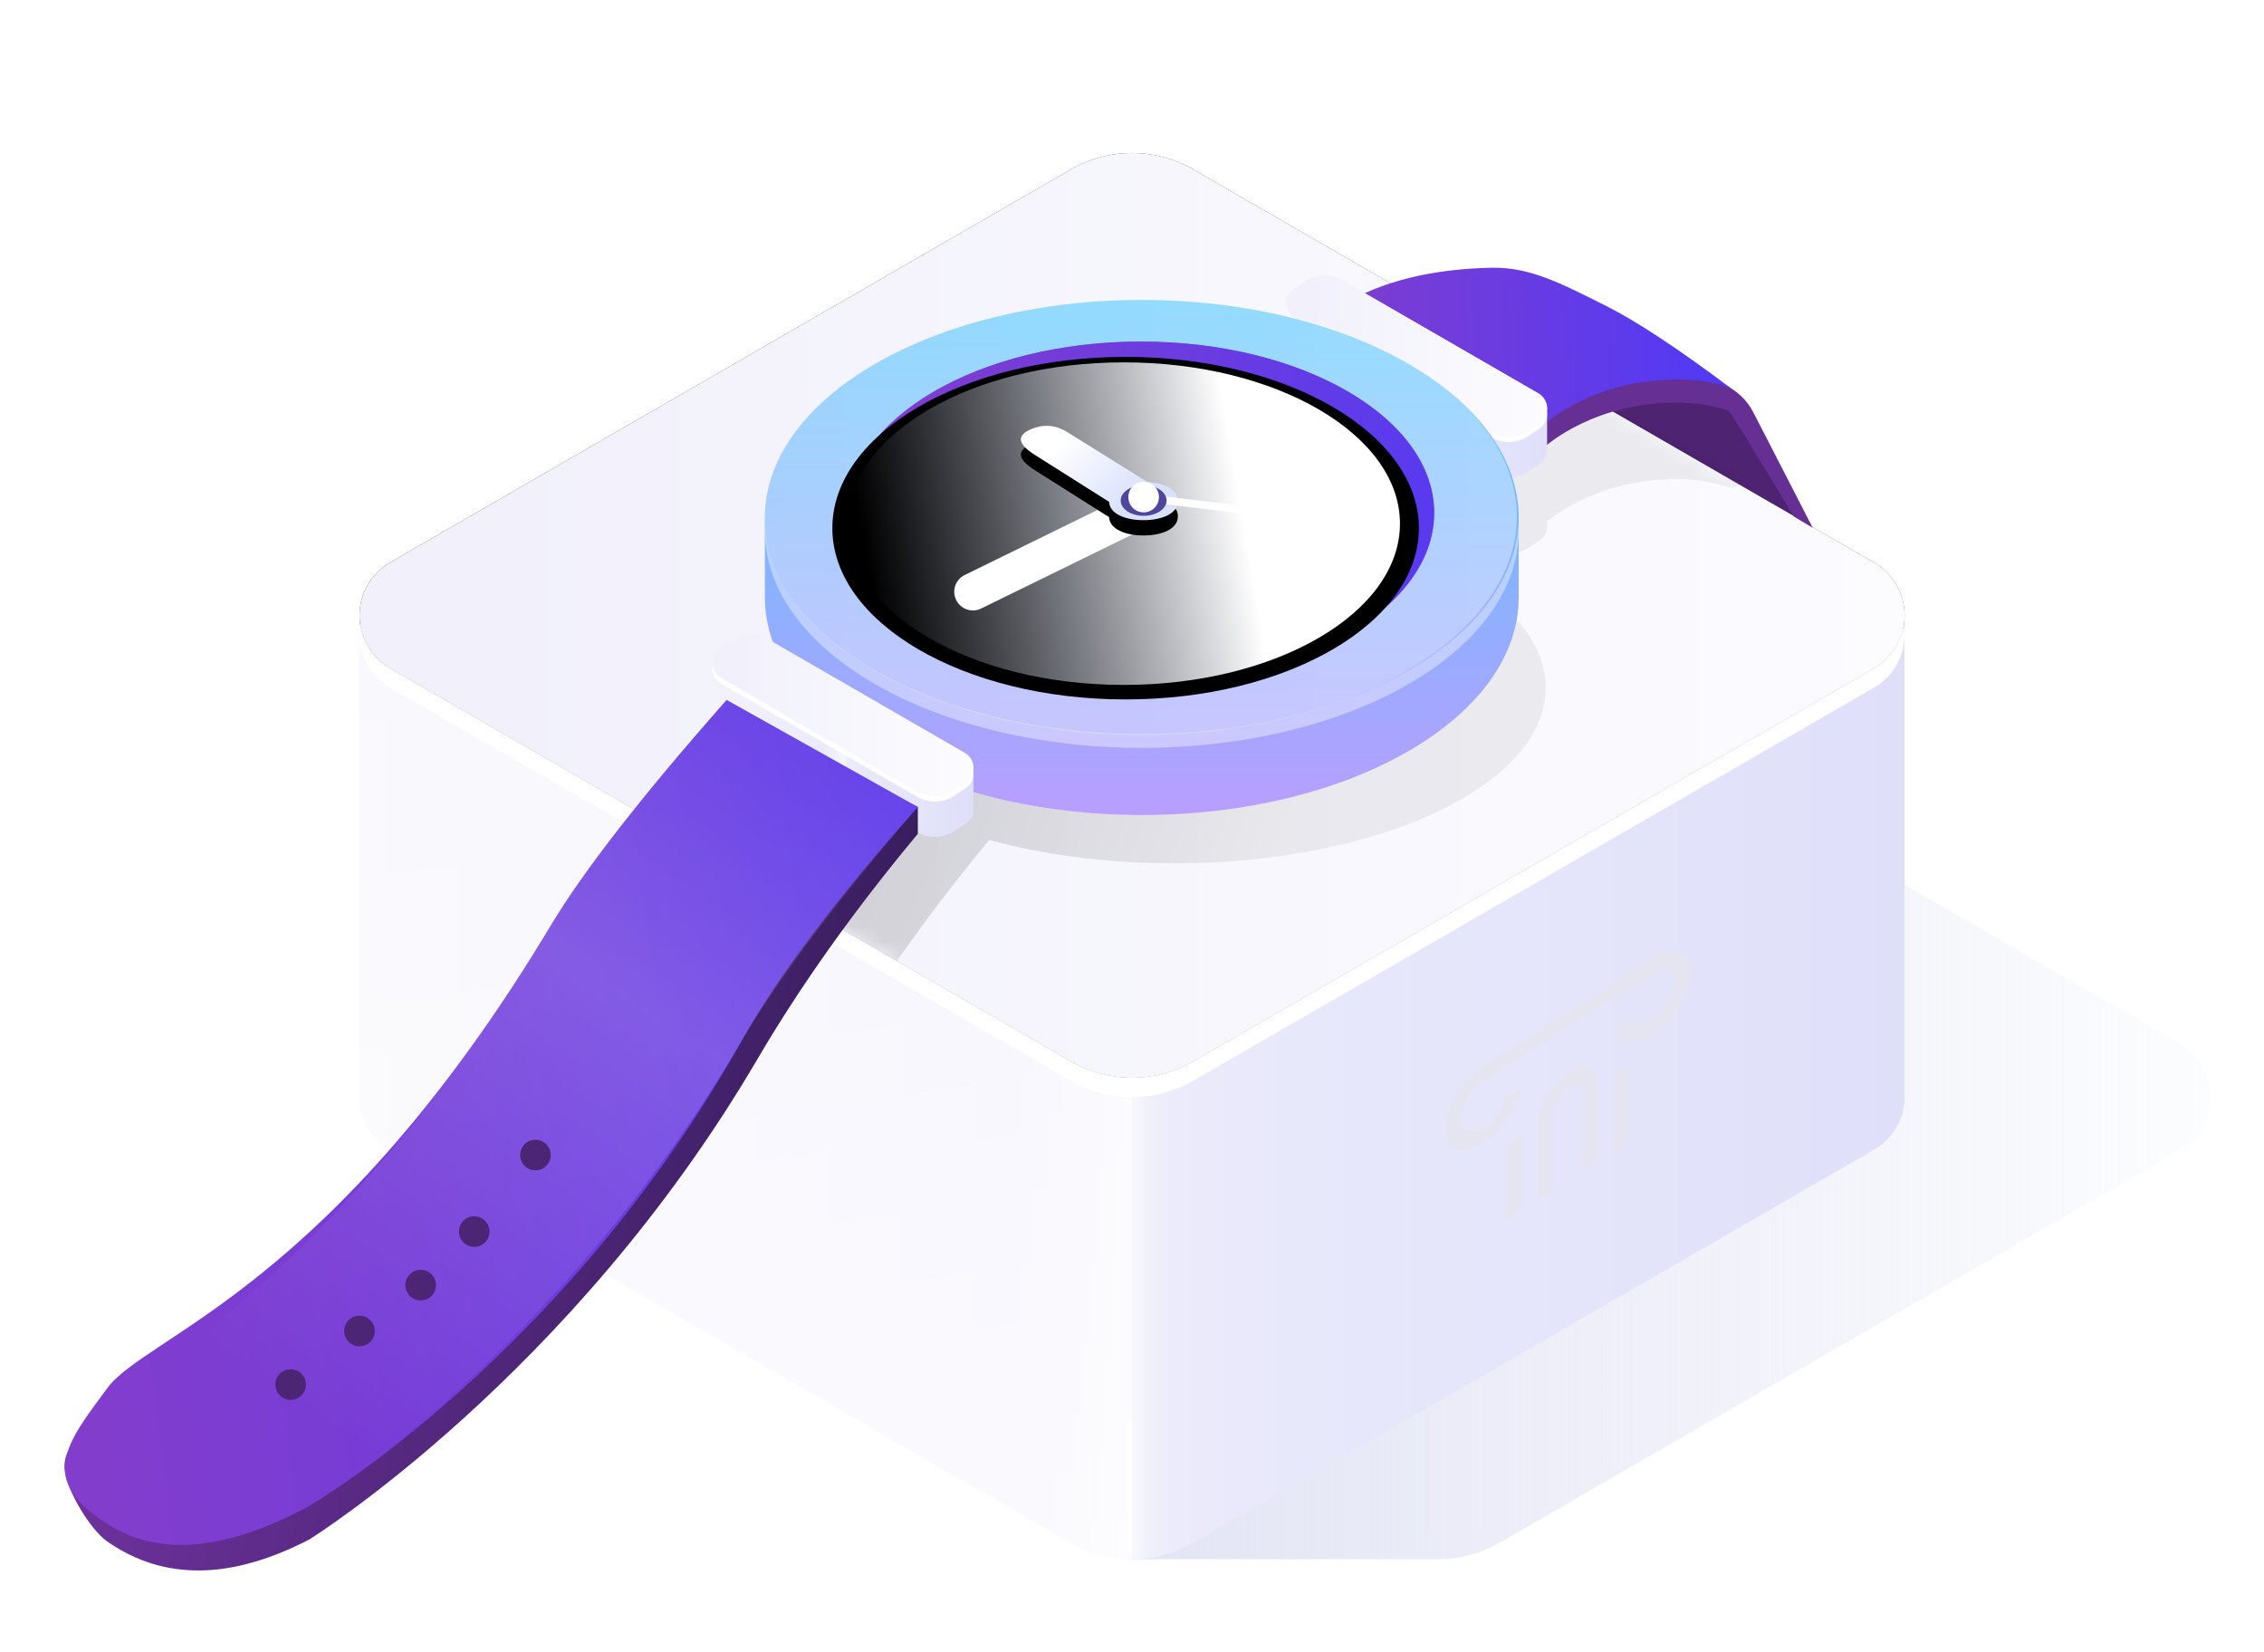 <svg xmlns="http://www.w3.org/2000/svg" xmlns:xlink="http://www.w3.org/1999/xlink" width="148" height="108" viewBox="0 0 148 108">
    <defs>
        <linearGradient id="br9za2duia" x1="37.309%" x2="105.148%" y1="50%" y2="50%">
            <stop offset="0%" stop-color="#D9DCF1" stop-opacity=".8"/>
            <stop offset="100%" stop-color="#D9DCF1" stop-opacity="0"/>
        </linearGradient>
        <linearGradient id="nfs3yzavkb" x1="0%" x2="100%" y1="50%" y2="50%">
            <stop offset="0%" stop-color="#F4F3FB"/>
            <stop offset="42.442%" stop-color="#EBEAFB"/>
            <stop offset="46.832%" stop-color="#EFEFFC"/>
            <stop offset="50.203%" stop-color="#F7F7FD"/>
            <stop offset="50.837%" stop-color="#F2F2FC"/>
            <stop offset="52.488%" stop-color="#EBEBFB"/>
            <stop offset="57.077%" stop-color="#E9E9FB"/>
            <stop offset="100%" stop-color="#DFDFFA"/>
        </linearGradient>
        <linearGradient id="r0z0294xmc" x1="42.436%" x2="55.854%" y1="165.184%" y2="10.742%">
            <stop offset="0%" stop-color="#FFF"/>
            <stop offset="100%" stop-color="#FFF" stop-opacity=".4"/>
        </linearGradient>
        <linearGradient id="3n72t2je3e" x1="0%" x2="122.128%" y1="50%" y2="49.999%">
            <stop offset="0%" stop-color="#292929"/>
            <stop offset="79.842%" stop-color="#4B4B4B"/>
            <stop offset="100%" stop-color="#FCFCFF"/>
        </linearGradient>
        <linearGradient id="22h71mznff" x1="0%" x2="100%" y1="50%" y2="50%">
            <stop offset="0%" stop-color="#F1F0FB"/>
            <stop offset="100%" stop-color="#FCFCFF"/>
        </linearGradient>
        <linearGradient id="hermuk4kcg" x1="3.289%" x2="71.444%" y1="21.062%" y2="42.796%">
            <stop offset="0%"/>
            <stop offset="99.937%" stop-opacity=".2"/>
        </linearGradient>
        <linearGradient id="kub0nntgfi" x1="123.251%" x2="-33.969%" y1="45.151%" y2="47.042%">
            <stop offset="0%" stop-color="#4539FF"/>
            <stop offset="100%" stop-color="#8E3EC3"/>
        </linearGradient>
        <linearGradient id="g8076ect6j" x1="0%" x2="100%" y1="50%" y2="50%">
            <stop offset="0%" stop-color="#F4F3FB"/>
            <stop offset="42.442%" stop-color="#EBEAFB"/>
            <stop offset="46.832%" stop-color="#EFEFFC"/>
            <stop offset="50.203%" stop-color="#F7F7FD"/>
            <stop offset="50.837%" stop-color="#F2F2FC"/>
            <stop offset="52.488%" stop-color="#EBEBFB"/>
            <stop offset="57.077%" stop-color="#E9E9FB"/>
            <stop offset="100%" stop-color="#DFDFFA"/>
        </linearGradient>
        <linearGradient id="k8edsxyemk" x1="0%" x2="100%" y1="50%" y2="50%">
            <stop offset="0%" stop-color="#F1F0FB"/>
            <stop offset="100%" stop-color="#FCFCFF"/>
        </linearGradient>
        <linearGradient id="kltam6s5fl" x1="0%" x2="100%" y1="50%" y2="50%">
            <stop offset="0%" stop-color="#F4F3FB"/>
            <stop offset="20.25%" stop-color="#EBEAFB"/>
            <stop offset="64.338%" stop-color="#E9E9FB"/>
            <stop offset="100%" stop-color="#DFDFFA"/>
        </linearGradient>
        <linearGradient id="qm0k89c5un" x1="50%" x2="50%" y1="0%" y2="100%">
            <stop offset="0%" stop-color="#50C9FF"/>
            <stop offset="100%" stop-color="#B99EFF"/>
        </linearGradient>
        <linearGradient id="3d6daw617o" x1="0%" x2="100%" y1="50%" y2="50%">
            <stop offset="0%" stop-color="#F1F0FB"/>
            <stop offset="100%" stop-color="#FCFCFF"/>
        </linearGradient>
        <linearGradient id="kgpfhcd7sq" x1="1.407%" x2="100%" y1="50%" y2="50%">
            <stop offset="0%" stop-color="#7575FF"/>
            <stop offset="100%" stop-color="#A440FF"/>
        </linearGradient>
        <linearGradient id="plnkqzq9mr" x1="148.473%" x2="-33.969%" y1="58.335%" y2="43.855%">
            <stop offset="0%" stop-color="#4539FF"/>
            <stop offset="100%" stop-color="#8E3EC3"/>
        </linearGradient>
        <linearGradient id="lr8py0xn7u" x1="2.79%" x2="71.424%" y1="53.369%" y2="46.526%">
            <stop offset="0%" stop-color="#D9E2FC" stop-opacity="0"/>
            <stop offset="100%" stop-color="#FFF"/>
        </linearGradient>
        <linearGradient id="zrxxjbgxzA" x1="80.683%" x2="21.988%" y1="65.313%" y2="31.959%">
            <stop offset="0%" stop-color="#D9E2FC"/>
            <stop offset="100%" stop-color="#FFF"/>
        </linearGradient>
        <linearGradient id="dyufmndczB" x1="148.322%" x2="-33.84%" y1="74.44%" y2="31.98%">
            <stop offset="0%" stop-color="#100E2E"/>
            <stop offset="100%" stop-color="#8E3EC3"/>
        </linearGradient>
        <linearGradient id="1v8ut3gtvC" x1="170.729%" x2="-33.969%" y1="5.886%" y2="32.319%">
            <stop offset="0%" stop-color="#4539FF"/>
            <stop offset="100%" stop-color="#8E3EC3"/>
        </linearGradient>
        <linearGradient id="3vy3gfts6D" x1="35.765%" x2="93.912%" y1="92.739%" y2="4.966%">
            <stop offset=".095%" stop-color="#FFF" stop-opacity="0"/>
            <stop offset="60.028%" stop-color="#FFF" stop-opacity=".4"/>
            <stop offset="100%" stop-color="#FFF" stop-opacity=".1"/>
        </linearGradient>
        <path id="y61kwm8e2d" d="M99.288 33.692l-44.5 25.69c-2.475 1.429-5.524 1.429-8 0l-44.5-25.69C1.05 32.978.286 31.657.286 30.228c0-1.429.762-2.75 2-3.464L46.789 1.072c2.475-1.43 5.524-1.43 8 0l44.5 25.692c1.237.715 2 2.035 2 3.464 0 1.43-.763 2.75-2 3.464z"/>
        <path id="ggto1268mm" d="M49.778 19.531c0 7.866-11.031 14.242-24.64 14.242C11.532 33.773.5 27.397.5 19.531v-5.18C.5 6.484 11.531.107 25.139.107c13.608 0 24.639 6.377 24.639 14.242v5.181z"/>
        <path id="1w8avkr8mx" d="M12.015 5.092L.183 10.886"/>
        <path id="lpnifv46uz" d="M6.337.441l5.26 3.272c1.058.057 1.986.46 1.986 1.243 0 .847-1.087 1.25-2.25 1.25s-2.25-.403-2.25-1.25l.002.052-4.797-3.032c-.57-.36-1.645-1.11-.38-1.682.845-.382 1.654-.333 2.429.147z"/>
        <filter id="isx3lkgpes" width="105.2%" height="108.9%" x="-2.6%" y="-4.5%" filterUnits="objectBoundingBox">
            <feGaussianBlur in="SourceAlpha" result="shadowBlurInner1" stdDeviation=".5"/>
            <feOffset dx="-1" dy="1" in="shadowBlurInner1" result="shadowOffsetInner1"/>
            <feComposite in="shadowOffsetInner1" in2="SourceAlpha" k2="-1" k3="1" operator="arithmetic" result="shadowInnerInner1"/>
            <feColorMatrix in="shadowInnerInner1" values="0 0 0 0 0 0 0 0 0 0 0 0 0 0 0 0 0 0 0.209 0"/>
        </filter>
        <filter id="759a2f7bnw" width="159.7%" height="214.1%" x="-30.4%" y="-41.2%" filterUnits="objectBoundingBox">
            <feMorphology in="SourceAlpha" operator="dilate" radius="1.22" result="shadowSpreadOuter1"/>
            <feOffset dy="1" in="shadowSpreadOuter1" result="shadowOffsetOuter1"/>
            <feMorphology in="SourceAlpha" radius="1.22" result="shadowInner"/>
            <feOffset dy="1" in="shadowInner" result="shadowInner"/>
            <feComposite in="shadowOffsetOuter1" in2="shadowInner" operator="out" result="shadowOffsetOuter1"/>
            <feGaussianBlur in="shadowOffsetOuter1" result="shadowBlurOuter1" stdDeviation=".5"/>
            <feColorMatrix in="shadowBlurOuter1" values="0 0 0 0 0.188 0 0 0 0 0.075 0 0 0 0 0.337 0 0 0 0.4 0"/>
        </filter>
        <filter id="ynms232jzy" width="139%" height="164.9%" x="-19.5%" y="-16.2%" filterUnits="objectBoundingBox">
            <feOffset dy="1" in="SourceAlpha" result="shadowOffsetOuter1"/>
            <feGaussianBlur in="shadowOffsetOuter1" result="shadowBlurOuter1" stdDeviation=".5"/>
            <feColorMatrix in="shadowBlurOuter1" values="0 0 0 0 0.188 0 0 0 0 0.075 0 0 0 0 0.337 0 0 0 0.4 0"/>
        </filter>
        <ellipse id="kqrc7co7sp" cx="24.838" cy="14.022" rx="19.17" ry="11.195"/>
        <ellipse id="c7z3ei4tct" cx="23.965" cy="14.727" rx="18.052" ry="10.542"/>
    </defs>
    <g fill="none" fill-rule="evenodd">
        <path fill="#4E2371" d="M99.75 16.75L113.75 25 113.75 23.5 109.5 16 101.5 14.75z" transform="translate(4 10)"/>
        <g>
            <path fill="url(#br9za2duia)" fill-rule="nonzero" d="M71.017 91.918c1.404 0 2.784-.37 4-1.072l44.5-25.69c1.238-.714 2-2.034 2-3.464 0-1.429-.762-2.75-2-3.464l-44.5-25.692c-1.216-.703-2.596-1.072-4-1.072H51c-1.404 0-2.784.37-4 1.072L2.5 58.228c-1.238.715-2 2.035-2 3.464 0 1.43.763 2.75 2 3.465l44.502 25.69c1.216.701 2.595 1.07 4 1.07h20.015z" transform="translate(4 10) translate(19)"/>
            <path fill="url(#nfs3yzavkb)" fill-rule="nonzero" d="M101.502 61.69c.008 1.433-.757 2.757-2 3.467l-44.5 25.69c-2.476 1.428-5.525 1.428-8 0L2.5 65.156c-1.243-.71-2.008-2.033-2-3.465V30.228c-.008-1.43.757-2.755 2-3.464L47.002 1.072c2.475-1.43 5.524-1.43 8 0l44.5 25.692c1.242.709 2.007 2.032 2 3.463V61.69z" transform="translate(4 10) translate(19)"/>
            <path fill="url(#r0z0294xmc)" fill-rule="nonzero" d="M4.501 1.072l44.5 25.692c1.243.709 2.008 2.032 2 3.463V61.69c.009 1.432-.756 2.756-2 3.466l-44.5 25.69c-1.387.8-2.955 1.152-4.501 1.055V.016C1.546-.081 3.114.27 4.501 1.072z" transform="translate(4 10) translate(19) matrix(-1 0 0 1 51.002 0)"/>
            <path fill="#E5E5F1" d="M76.501 64.101v5.042l-1.001.636v-5.04l1.001-.638zm2.999-3.924c1.104-.703 2-.37 2 .744v5.04l-1 .637v-5.041c0-.557-.449-.723-1-.372-.551.35-1 1.088-1 1.644v5.042l-1 .636v-5.041c0-1.114.896-2.587 2-3.29zm4-.529v5.041l-1 .637v-5.042l1-.636zm1.5-7.004c.171-.109.338-.197.5-.267 1.141-.493 2-.022 2 1.197 0 1.392-1.119 3.233-2.5 4.111-1.209.77-2.218.545-2.45-.457l1.042-.663c.207.454.757.526 1.408.112.827-.526 1.5-1.633 1.5-2.467 0-.834-.673-1.084-1.5-.558l-11 6.999c-.827.526-1.5 1.633-1.5 2.467 0 .834.673 1.084 1.5.558.651-.414 1.201-1.187 1.408-1.904l1.042-.663c-.232 1.298-1.241 2.806-2.45 3.575-1.381.879-2.5.462-2.5-.93 0-1.219.859-2.783 2-3.742.162-.136.329-.26.5-.37l11-6.998z" transform="translate(4 10) translate(19)"/>
            <g transform="translate(4 10) translate(19) translate(.216)">
                <mask id="ht0asf0oth" fill="#fff">
                    <use xlink:href="#y61kwm8e2d"/>
                </mask>
                <g fill-rule="nonzero">
                    <use fill="url(#3n72t2je3e)" xlink:href="#y61kwm8e2d"/>
                    <use fill="url(#22h71mznff)" xlink:href="#y61kwm8e2d"/>
                </g>
                <path fill="url(#hermuk4kcg)" fill-opacity=".3" fill-rule="nonzero" d="M53.557 23.5c13.405 0 24.273 5.133 24.273 11.466 0 6.332-10.868 11.465-24.273 11.465-4.41 0-8.544-.555-12.108-1.526l.195-.237-.589.713c-3.848 4.697-7.105 9.32-9.771 13.869C19.138 79.969 2.002 90.626 2.002 90.626c-5.133 2.658-9.54 2.7-13.218.124-1.097-.767-2.555-3.235-2.75-4.5-.25-1.62.969-2.048 1.25-2.75.5-1.25.75-1.25 2-2.5s16.5-3.75 27.276-26.588c2.312-4.898 6.437-10.57 12.376-17.017l.37-.402-.13.142-.245-.142c-.358-.204-.578-.585-.576-.997v-2.67c-.002-.413.218-.794.576-.999l.793-.518c.206-.12.426-.204.652-.254 3.072-4.666 12.289-8.055 23.18-8.055zm10.971-10.191l3.028 1.748c1.595-.53 3.812-.998 6.728-1.057 1.66-.034 4.16.8 7.5 2.5l8.505 4.016c.327.155.487.53.373.873-.125.374-.53.576-.904.451l-.378-.117c-1.143-.33-2.38-.462-3.71-.396-4.137.205-6.781 1.97-7.751 2.744v.305c.003.412-.217.794-.575.998l-.793.518c-.713.412-1.59.412-2.304 0l-12.816-7.399c-.358-.204-.578-.585-.576-.997v-2.67c-.002-.413.218-.794.576-.999l.793-.518c.713-.412 1.591-.412 2.304 0z" mask="url(#ht0asf0oth)"/>
            </g>
            <path fill="#FFF" fill-rule="nonzero" d="M99.501 33.692l-44.5 25.69c-2.475 1.429-5.524 1.429-8 0l-44.5-25.69C1.454 33.097.74 32.056.556 30.868c-.266 1.634.51 3.262 1.946 4.085l44.5 25.688c2.474 1.429 5.523 1.429 7.998 0l44.497-25.688c1.437-.823 2.212-2.45 1.947-4.085-.183 1.188-.899 2.229-1.944 2.824z" transform="translate(4 10) translate(19)"/>
        </g>
        <path fill="#662F94" d="M101 11.5c-3.34-1.7-5.84-2.534-7.5-2.5-7.039.142-10 2.672-10 2.672l13.218 7.76s2.85-2.842 8.168-3.105c1.479-.074 2.841.098 4.088.513.11.037 1.535 2.34 4.276 6.91l1.25.75-3.879-7.542c-.403-.783-1.053-1.412-1.849-1.788L101 11.5z" transform="translate(4 10)"/>
        <path fill="url(#kub0nntgfi)" d="M101 10c-3.015-1.514-5.01-2.55-7.5-2.5-7.039.142-10 2.672-10 2.672l13.218 7.76s2.85-2.842 8.168-3.105c1.895-.094 3.35.113 4.364.623-3.49-2.624-6.24-4.44-8.25-5.45z" transform="translate(4 10)"/>
        <g fill-rule="nonzero">
            <path fill="url(#g8076ect6j)" d="M17.136 11.376c.002.412-.218.794-.576.998l-.792.518c-.713.412-1.591.412-2.304 0L.647 5.493C.29 5.29.07 4.908.071 4.496v-2.67C.07 1.412.29 1.031.649.826L1.44.31c.713-.412 1.592-.412 2.304 0l12.816 7.4c.358.203.579.584.576.996v2.671z" transform="translate(4 10) translate(80 8)"/>
            <path fill="url(#k8edsxyemk)" d="M16.561 9.703l-.792.518c-.713.412-1.59.412-2.304 0L.65 2.823c-.357-.206-.576-.586-.576-.998 0-.411.22-.792.576-.998L1.44.31c.713-.412 1.592-.412 2.304 0l12.816 7.4c.357.205.576.585.576.997 0 .411-.22.792-.576.997z" transform="translate(4 10) translate(80 8)"/>
            <path fill="#FFF" d="M16.56 9.703l-.792.518c-.713.412-1.59.412-2.304 0L.648 2.823C.347 2.65.14 2.352.088 2.009c-.076.471.147.94.56 1.177l12.816 7.398c.713.411 1.591.411 2.304 0l.791-.517c.414-.238.638-.706.561-1.177-.053.342-.259.642-.56.813z" transform="translate(4 10) translate(80 8)"/>
        </g>
        <g transform="translate(4 10) translate(45.5 9.5)">
            <g fill-rule="nonzero">
                <use fill="url(#kltam6s5fl)" xlink:href="#ggto1268mm"/>
                <use fill="url(#qm0k89c5un)" xlink:href="#ggto1268mm"/>
            </g>
            <g transform="translate(.244)">
                <ellipse cx="24.838" cy="14.266" fill="url(#3d6daw617o)" fill-rule="nonzero" opacity=".4" rx="24.582" ry="14.266"/>
                <g fill-rule="nonzero">
                    <use fill="url(#kgpfhcd7sq)" xlink:href="#kqrc7co7sp"/>
                    <use fill="url(#plnkqzq9mr)" xlink:href="#kqrc7co7sp"/>
                    <use fill="#000" filter="url(#isx3lkgpes)" xlink:href="#kqrc7co7sp"/>
                </g>
            </g>
            <path fill="#FFF" fill-rule="nonzero" d="M25.139 28.483c-13.346 0-24.206-6.11-24.62-13.738-.007.15-.019.299-.019.45 0 7.835 11.031 14.187 24.639 14.187 13.608 0 24.639-6.352 24.639-14.187 0-.151-.012-.3-.02-.45-.413 7.627-11.273 13.738-24.62 13.738z" opacity=".4"/>
            <mask id="jdlxki6g0v" fill="#fff">
                <use xlink:href="#c7z3ei4tct"/>
            </mask>
            <use fill="url(#lr8py0xn7u)" fill-rule="nonzero" opacity=".102" xlink:href="#c7z3ei4tct"/>
            <g mask="url(#jdlxki6g0v)">
                <g transform="translate(13.917 8.294)">
                    <g stroke-linecap="round" stroke-linejoin="round">
                        <use fill="#000" filter="url(#759a2f7bnw)" xlink:href="#1w8avkr8mx"/>
                        <use stroke="#FFF" stroke-width="2.439" xlink:href="#1w8avkr8mx"/>
                    </g>
                    <g fill-rule="nonzero">
                        <use fill="#000" filter="url(#ynms232jzy)" xlink:href="#lpnifv46uz"/>
                        <use fill="url(#zrxxjbgxzA)" xlink:href="#lpnifv46uz"/>
                    </g>
                    <path stroke="#FFF" stroke-linecap="round" stroke-width=".5" d="M10.49 4.635L26.591 6.587"/>
                    <ellipse cx="11.344" cy="4.922" fill="#50469B" fill-rule="nonzero" rx="1.5" ry="1"/>
                    <circle cx="11.344" cy="4.696" r="1" fill="#FFF" fill-rule="nonzero"/>
                </g>
            </g>
        </g>
        <g transform="translate(4 10) translate(0 31.5)">
            <g fill-rule="nonzero">
                <path fill="url(#g8076ect6j)" d="M17.136 11.376c.002.412-.218.794-.576.998l-.792.518c-.713.412-1.591.412-2.304 0L.647 5.493C.29 5.29.07 4.908.071 4.496v-2.67C.07 1.412.29 1.031.649.826L1.44.31c.713-.412 1.592-.412 2.304 0l12.816 7.4c.358.203.579.584.576.996v2.671z" transform="translate(42.5)"/>
                <path fill="url(#k8edsxyemk)" d="M16.561 9.703l-.792.518c-.713.412-1.59.412-2.304 0L.65 2.823c-.357-.206-.576-.586-.576-.998 0-.411.22-.792.576-.998L1.44.31c.713-.412 1.592-.412 2.304 0l12.816 7.4c.357.205.576.585.576.997 0 .411-.22.792-.576.997z" transform="translate(42.5)"/>
                <path fill="#FFF" d="M16.56 9.703l-.792.518c-.713.412-1.59.412-2.304 0L.648 2.823C.347 2.65.14 2.352.088 2.009c-.076.471.147.94.56 1.177l12.816 7.398c.713.411 1.591.411 2.304 0l.791-.517c.414-.238.638-.706.561-1.177-.053.342-.259.642-.56.813z" transform="translate(42.5)"/>
            </g>
            <g>
                <path fill="url(#dyufmndczB)" d="M43.68 1.324C37.459 8.007 33.157 13.87 30.778 18.912 20 41.75 4.75 44.25 3.5 45.5S2 46.75 1.5 48c-.28.702-1.5 1.13-1.25 2.75.195 1.265 1.654 3.733 2.75 4.5 3.679 2.575 8.085 2.534 13.218-.124 0 0 17.137-10.657 29.282-31.376C48.333 18.917 51.833 14 56 9V7.25L43.68 1.324z" transform="translate(0 4)"/>
                <path fill="url(#1v8ut3gtvC)" d="M43.5.25C37.988 6.492 34.155 11.409 32 15 17.75 38.75 5.565 41.749 3 45.25c-2.565 3.501-4.75 6 .25 9 3.333 2 7.656 1.56 12.968-1.319 0 0 16.677-9.708 28.282-30.431 2.333-4.167 6.167-9.25 11.5-15.25l-12.5-7z" transform="translate(0 4)"/>
                <path fill="url(#3vy3gfts6D)" d="M43.5.25C37.99 6.488 34.157 11.404 32 15 17.75 38.75 3 45.75 3 45.75 1.808 49.884 1.808 52.3 3 53c1.746 1.025 6.152 1.002 13.218-.069 0 0 16.282-9.931 28.282-30.431 2.274-3.885 6.108-8.969 11.5-15.25l-12.5-7z" opacity=".4" transform="translate(0 4)"/>
            </g>
            <circle cx="15" cy="49" r="1" fill="#4C2574"/>
            <circle cx="19.5" cy="45.5" r="1" fill="#4C2574"/>
            <circle cx="23.5" cy="42.5" r="1" fill="#4C2574"/>
            <circle cx="27" cy="39" r="1" fill="#4C2574"/>
            <circle cx="31" cy="34" r="1" fill="#4C2574"/>
        </g>
    </g>
</svg>
